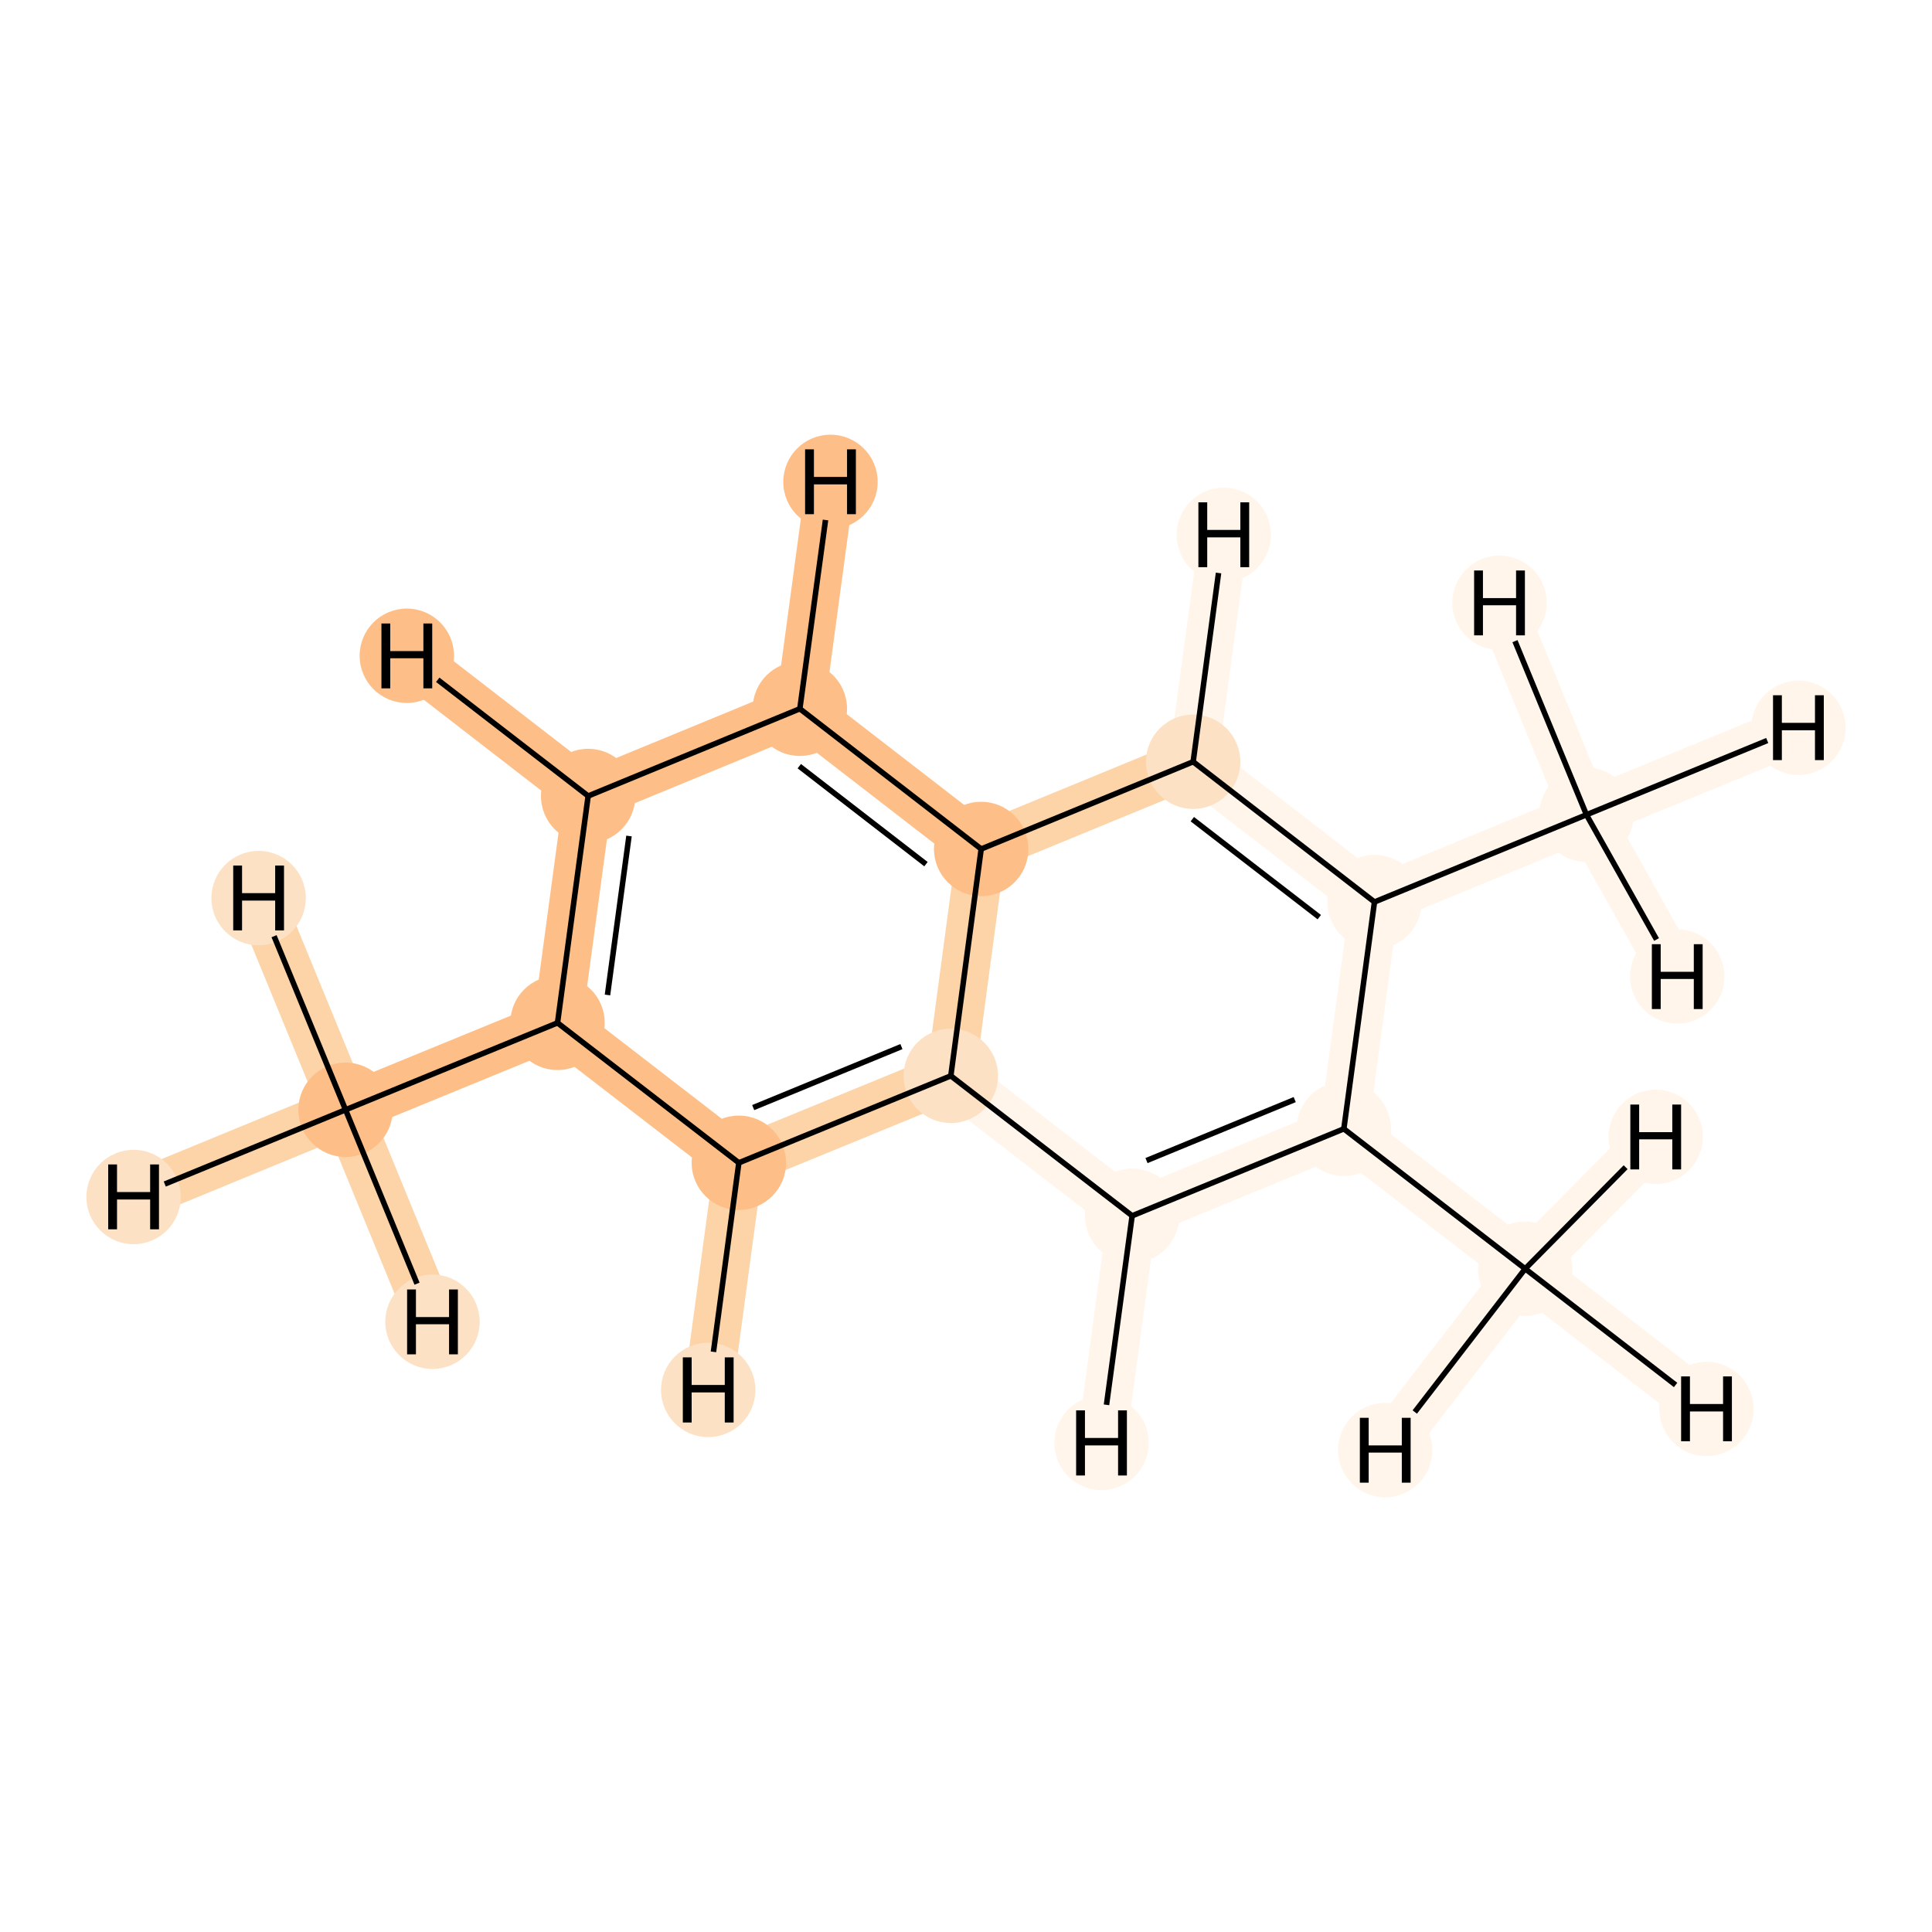 <?xml version='1.0' encoding='iso-8859-1'?>
<svg version='1.1' baseProfile='full'
              xmlns='http://www.w3.org/2000/svg'
                      xmlns:rdkit='http://www.rdkit.org/xml'
                      xmlns:xlink='http://www.w3.org/1999/xlink'
                  xml:space='preserve'
width='700px' height='700px' viewBox='0 0 700 700'>
<!-- END OF HEADER -->
<rect style='opacity:1.0;fill:#FFFFFF;stroke:none' width='700.0' height='700.0' x='0.0' y='0.0'> </rect>
<path d='M 125.2,402.1 L 202.0,370.6' style='fill:none;fill-rule:evenodd;stroke:#FDBF87;stroke-width:17.7px;stroke-linecap:butt;stroke-linejoin:miter;stroke-opacity:1' />
<path d='M 125.2,402.1 L 48.4,433.7' style='fill:none;fill-rule:evenodd;stroke:#FDD3A8;stroke-width:17.7px;stroke-linecap:butt;stroke-linejoin:miter;stroke-opacity:1' />
<path d='M 125.2,402.1 L 93.7,325.4' style='fill:none;fill-rule:evenodd;stroke:#FDD3A8;stroke-width:17.7px;stroke-linecap:butt;stroke-linejoin:miter;stroke-opacity:1' />
<path d='M 125.2,402.1 L 156.7,478.9' style='fill:none;fill-rule:evenodd;stroke:#FDD3A8;stroke-width:17.7px;stroke-linecap:butt;stroke-linejoin:miter;stroke-opacity:1' />
<path d='M 202.0,370.6 L 213.1,288.4' style='fill:none;fill-rule:evenodd;stroke:#FDBF87;stroke-width:17.7px;stroke-linecap:butt;stroke-linejoin:miter;stroke-opacity:1' />
<path d='M 202.0,370.6 L 267.7,421.3' style='fill:none;fill-rule:evenodd;stroke:#FDBF87;stroke-width:17.7px;stroke-linecap:butt;stroke-linejoin:miter;stroke-opacity:1' />
<path d='M 213.1,288.4 L 289.8,256.8' style='fill:none;fill-rule:evenodd;stroke:#FDBF87;stroke-width:17.7px;stroke-linecap:butt;stroke-linejoin:miter;stroke-opacity:1' />
<path d='M 213.1,288.4 L 147.4,237.6' style='fill:none;fill-rule:evenodd;stroke:#FDBF87;stroke-width:17.7px;stroke-linecap:butt;stroke-linejoin:miter;stroke-opacity:1' />
<path d='M 289.8,256.8 L 355.5,307.6' style='fill:none;fill-rule:evenodd;stroke:#FDBF87;stroke-width:17.7px;stroke-linecap:butt;stroke-linejoin:miter;stroke-opacity:1' />
<path d='M 289.8,256.8 L 300.9,174.6' style='fill:none;fill-rule:evenodd;stroke:#FDBF87;stroke-width:17.7px;stroke-linecap:butt;stroke-linejoin:miter;stroke-opacity:1' />
<path d='M 355.5,307.6 L 344.5,389.8' style='fill:none;fill-rule:evenodd;stroke:#FDD3A8;stroke-width:17.7px;stroke-linecap:butt;stroke-linejoin:miter;stroke-opacity:1' />
<path d='M 355.5,307.6 L 432.3,276.0' style='fill:none;fill-rule:evenodd;stroke:#FDD3A8;stroke-width:17.7px;stroke-linecap:butt;stroke-linejoin:miter;stroke-opacity:1' />
<path d='M 344.5,389.8 L 267.7,421.3' style='fill:none;fill-rule:evenodd;stroke:#FDD3A8;stroke-width:17.7px;stroke-linecap:butt;stroke-linejoin:miter;stroke-opacity:1' />
<path d='M 344.5,389.8 L 410.2,440.5' style='fill:none;fill-rule:evenodd;stroke:#FFF5EB;stroke-width:17.7px;stroke-linecap:butt;stroke-linejoin:miter;stroke-opacity:1' />
<path d='M 267.7,421.3 L 256.6,503.6' style='fill:none;fill-rule:evenodd;stroke:#FDD3A8;stroke-width:17.7px;stroke-linecap:butt;stroke-linejoin:miter;stroke-opacity:1' />
<path d='M 410.2,440.5 L 486.9,409.0' style='fill:none;fill-rule:evenodd;stroke:#FFF5EB;stroke-width:17.7px;stroke-linecap:butt;stroke-linejoin:miter;stroke-opacity:1' />
<path d='M 410.2,440.5 L 399.1,522.8' style='fill:none;fill-rule:evenodd;stroke:#FFF5EB;stroke-width:17.7px;stroke-linecap:butt;stroke-linejoin:miter;stroke-opacity:1' />
<path d='M 486.9,409.0 L 498.0,326.8' style='fill:none;fill-rule:evenodd;stroke:#FFF5EB;stroke-width:17.7px;stroke-linecap:butt;stroke-linejoin:miter;stroke-opacity:1' />
<path d='M 486.9,409.0 L 552.6,459.7' style='fill:none;fill-rule:evenodd;stroke:#FFF5EB;stroke-width:17.7px;stroke-linecap:butt;stroke-linejoin:miter;stroke-opacity:1' />
<path d='M 498.0,326.8 L 432.3,276.0' style='fill:none;fill-rule:evenodd;stroke:#FFF5EB;stroke-width:17.7px;stroke-linecap:butt;stroke-linejoin:miter;stroke-opacity:1' />
<path d='M 498.0,326.8 L 574.8,295.2' style='fill:none;fill-rule:evenodd;stroke:#FFF5EB;stroke-width:17.7px;stroke-linecap:butt;stroke-linejoin:miter;stroke-opacity:1' />
<path d='M 432.3,276.0 L 443.4,193.8' style='fill:none;fill-rule:evenodd;stroke:#FFF5EB;stroke-width:17.7px;stroke-linecap:butt;stroke-linejoin:miter;stroke-opacity:1' />
<path d='M 574.8,295.2 L 651.6,263.7' style='fill:none;fill-rule:evenodd;stroke:#FFF5EB;stroke-width:17.7px;stroke-linecap:butt;stroke-linejoin:miter;stroke-opacity:1' />
<path d='M 574.8,295.2 L 543.3,218.4' style='fill:none;fill-rule:evenodd;stroke:#FFF5EB;stroke-width:17.7px;stroke-linecap:butt;stroke-linejoin:miter;stroke-opacity:1' />
<path d='M 574.8,295.2 L 607.7,353.8' style='fill:none;fill-rule:evenodd;stroke:#FFF5EB;stroke-width:17.7px;stroke-linecap:butt;stroke-linejoin:miter;stroke-opacity:1' />
<path d='M 552.6,459.7 L 618.3,510.5' style='fill:none;fill-rule:evenodd;stroke:#FFF5EB;stroke-width:17.7px;stroke-linecap:butt;stroke-linejoin:miter;stroke-opacity:1' />
<path d='M 552.6,459.7 L 501.9,525.4' style='fill:none;fill-rule:evenodd;stroke:#FFF5EB;stroke-width:17.7px;stroke-linecap:butt;stroke-linejoin:miter;stroke-opacity:1' />
<path d='M 552.6,459.7 L 599.9,411.9' style='fill:none;fill-rule:evenodd;stroke:#FFF5EB;stroke-width:17.7px;stroke-linecap:butt;stroke-linejoin:miter;stroke-opacity:1' />
<ellipse cx='125.2' cy='402.1' rx='16.6' ry='16.6'  style='fill:#FDBF87;fill-rule:evenodd;stroke:#FDBF87;stroke-width:1.0px;stroke-linecap:butt;stroke-linejoin:miter;stroke-opacity:1' />
<ellipse cx='202.0' cy='370.6' rx='16.6' ry='16.6'  style='fill:#FDBF87;fill-rule:evenodd;stroke:#FDBF87;stroke-width:1.0px;stroke-linecap:butt;stroke-linejoin:miter;stroke-opacity:1' />
<ellipse cx='213.1' cy='288.4' rx='16.6' ry='16.6'  style='fill:#FDBF87;fill-rule:evenodd;stroke:#FDBF87;stroke-width:1.0px;stroke-linecap:butt;stroke-linejoin:miter;stroke-opacity:1' />
<ellipse cx='289.8' cy='256.8' rx='16.6' ry='16.6'  style='fill:#FDBF87;fill-rule:evenodd;stroke:#FDBF87;stroke-width:1.0px;stroke-linecap:butt;stroke-linejoin:miter;stroke-opacity:1' />
<ellipse cx='355.5' cy='307.6' rx='16.6' ry='16.6'  style='fill:#FDBF87;fill-rule:evenodd;stroke:#FDBF87;stroke-width:1.0px;stroke-linecap:butt;stroke-linejoin:miter;stroke-opacity:1' />
<ellipse cx='344.5' cy='389.8' rx='16.6' ry='16.6'  style='fill:#FDE1C4;fill-rule:evenodd;stroke:#FDE1C4;stroke-width:1.0px;stroke-linecap:butt;stroke-linejoin:miter;stroke-opacity:1' />
<ellipse cx='267.7' cy='421.3' rx='16.6' ry='16.6'  style='fill:#FDBF87;fill-rule:evenodd;stroke:#FDBF87;stroke-width:1.0px;stroke-linecap:butt;stroke-linejoin:miter;stroke-opacity:1' />
<ellipse cx='410.2' cy='440.5' rx='16.6' ry='16.6'  style='fill:#FFF5EB;fill-rule:evenodd;stroke:#FFF5EB;stroke-width:1.0px;stroke-linecap:butt;stroke-linejoin:miter;stroke-opacity:1' />
<ellipse cx='486.9' cy='409.0' rx='16.6' ry='16.6'  style='fill:#FFF5EB;fill-rule:evenodd;stroke:#FFF5EB;stroke-width:1.0px;stroke-linecap:butt;stroke-linejoin:miter;stroke-opacity:1' />
<ellipse cx='498.0' cy='326.8' rx='16.6' ry='16.6'  style='fill:#FFF5EB;fill-rule:evenodd;stroke:#FFF5EB;stroke-width:1.0px;stroke-linecap:butt;stroke-linejoin:miter;stroke-opacity:1' />
<ellipse cx='432.3' cy='276.0' rx='16.6' ry='16.6'  style='fill:#FDE1C4;fill-rule:evenodd;stroke:#FDE1C4;stroke-width:1.0px;stroke-linecap:butt;stroke-linejoin:miter;stroke-opacity:1' />
<ellipse cx='574.8' cy='295.2' rx='16.6' ry='16.6'  style='fill:#FFF5EB;fill-rule:evenodd;stroke:#FFF5EB;stroke-width:1.0px;stroke-linecap:butt;stroke-linejoin:miter;stroke-opacity:1' />
<ellipse cx='552.6' cy='459.7' rx='16.6' ry='16.6'  style='fill:#FFF5EB;fill-rule:evenodd;stroke:#FFF5EB;stroke-width:1.0px;stroke-linecap:butt;stroke-linejoin:miter;stroke-opacity:1' />
<ellipse cx='48.4' cy='433.7' rx='16.6' ry='16.6'  style='fill:#FDE1C4;fill-rule:evenodd;stroke:#FDE1C4;stroke-width:1.0px;stroke-linecap:butt;stroke-linejoin:miter;stroke-opacity:1' />
<ellipse cx='93.7' cy='325.4' rx='16.6' ry='16.6'  style='fill:#FDE1C4;fill-rule:evenodd;stroke:#FDE1C4;stroke-width:1.0px;stroke-linecap:butt;stroke-linejoin:miter;stroke-opacity:1' />
<ellipse cx='156.7' cy='478.9' rx='16.6' ry='16.6'  style='fill:#FDE1C4;fill-rule:evenodd;stroke:#FDE1C4;stroke-width:1.0px;stroke-linecap:butt;stroke-linejoin:miter;stroke-opacity:1' />
<ellipse cx='147.4' cy='237.6' rx='16.6' ry='16.6'  style='fill:#FDBF87;fill-rule:evenodd;stroke:#FDBF87;stroke-width:1.0px;stroke-linecap:butt;stroke-linejoin:miter;stroke-opacity:1' />
<ellipse cx='300.9' cy='174.6' rx='16.6' ry='16.6'  style='fill:#FDBF87;fill-rule:evenodd;stroke:#FDBF87;stroke-width:1.0px;stroke-linecap:butt;stroke-linejoin:miter;stroke-opacity:1' />
<ellipse cx='256.6' cy='503.6' rx='16.6' ry='16.6'  style='fill:#FDE1C4;fill-rule:evenodd;stroke:#FDE1C4;stroke-width:1.0px;stroke-linecap:butt;stroke-linejoin:miter;stroke-opacity:1' />
<ellipse cx='399.1' cy='522.8' rx='16.6' ry='16.6'  style='fill:#FFF5EB;fill-rule:evenodd;stroke:#FFF5EB;stroke-width:1.0px;stroke-linecap:butt;stroke-linejoin:miter;stroke-opacity:1' />
<ellipse cx='443.4' cy='193.8' rx='16.6' ry='16.6'  style='fill:#FFF5EB;fill-rule:evenodd;stroke:#FFF5EB;stroke-width:1.0px;stroke-linecap:butt;stroke-linejoin:miter;stroke-opacity:1' />
<ellipse cx='651.6' cy='263.7' rx='16.6' ry='16.6'  style='fill:#FFF5EB;fill-rule:evenodd;stroke:#FFF5EB;stroke-width:1.0px;stroke-linecap:butt;stroke-linejoin:miter;stroke-opacity:1' />
<ellipse cx='543.3' cy='218.4' rx='16.6' ry='16.6'  style='fill:#FFF5EB;fill-rule:evenodd;stroke:#FFF5EB;stroke-width:1.0px;stroke-linecap:butt;stroke-linejoin:miter;stroke-opacity:1' />
<ellipse cx='607.7' cy='353.8' rx='16.6' ry='16.6'  style='fill:#FFF5EB;fill-rule:evenodd;stroke:#FFF5EB;stroke-width:1.0px;stroke-linecap:butt;stroke-linejoin:miter;stroke-opacity:1' />
<ellipse cx='618.3' cy='510.5' rx='16.6' ry='16.6'  style='fill:#FFF5EB;fill-rule:evenodd;stroke:#FFF5EB;stroke-width:1.0px;stroke-linecap:butt;stroke-linejoin:miter;stroke-opacity:1' />
<ellipse cx='501.9' cy='525.4' rx='16.6' ry='16.6'  style='fill:#FFF5EB;fill-rule:evenodd;stroke:#FFF5EB;stroke-width:1.0px;stroke-linecap:butt;stroke-linejoin:miter;stroke-opacity:1' />
<ellipse cx='599.9' cy='411.9' rx='16.6' ry='16.6'  style='fill:#FFF5EB;fill-rule:evenodd;stroke:#FFF5EB;stroke-width:1.0px;stroke-linecap:butt;stroke-linejoin:miter;stroke-opacity:1' />
<path class='bond-0 atom-0 atom-1' d='M 125.2,402.1 L 202.0,370.6' style='fill:none;fill-rule:evenodd;stroke:#000000;stroke-width:2.0px;stroke-linecap:butt;stroke-linejoin:miter;stroke-opacity:1' />
<path class='bond-14 atom-0 atom-13' d='M 125.2,402.1 L 59.7,429.0' style='fill:none;fill-rule:evenodd;stroke:#000000;stroke-width:2.0px;stroke-linecap:butt;stroke-linejoin:miter;stroke-opacity:1' />
<path class='bond-15 atom-0 atom-14' d='M 125.2,402.1 L 99.3,339.2' style='fill:none;fill-rule:evenodd;stroke:#000000;stroke-width:2.0px;stroke-linecap:butt;stroke-linejoin:miter;stroke-opacity:1' />
<path class='bond-16 atom-0 atom-15' d='M 125.2,402.1 L 151.1,465.1' style='fill:none;fill-rule:evenodd;stroke:#000000;stroke-width:2.0px;stroke-linecap:butt;stroke-linejoin:miter;stroke-opacity:1' />
<path class='bond-1 atom-1 atom-2' d='M 202.0,370.6 L 213.1,288.4' style='fill:none;fill-rule:evenodd;stroke:#000000;stroke-width:2.0px;stroke-linecap:butt;stroke-linejoin:miter;stroke-opacity:1' />
<path class='bond-1 atom-1 atom-2' d='M 220.1,360.5 L 227.9,302.9' style='fill:none;fill-rule:evenodd;stroke:#000000;stroke-width:2.0px;stroke-linecap:butt;stroke-linejoin:miter;stroke-opacity:1' />
<path class='bond-12 atom-6 atom-1' d='M 267.7,421.3 L 202.0,370.6' style='fill:none;fill-rule:evenodd;stroke:#000000;stroke-width:2.0px;stroke-linecap:butt;stroke-linejoin:miter;stroke-opacity:1' />
<path class='bond-2 atom-2 atom-3' d='M 213.1,288.4 L 289.8,256.8' style='fill:none;fill-rule:evenodd;stroke:#000000;stroke-width:2.0px;stroke-linecap:butt;stroke-linejoin:miter;stroke-opacity:1' />
<path class='bond-17 atom-2 atom-16' d='M 213.1,288.4 L 158.6,246.3' style='fill:none;fill-rule:evenodd;stroke:#000000;stroke-width:2.0px;stroke-linecap:butt;stroke-linejoin:miter;stroke-opacity:1' />
<path class='bond-3 atom-3 atom-4' d='M 289.8,256.8 L 355.5,307.6' style='fill:none;fill-rule:evenodd;stroke:#000000;stroke-width:2.0px;stroke-linecap:butt;stroke-linejoin:miter;stroke-opacity:1' />
<path class='bond-3 atom-3 atom-4' d='M 289.6,277.6 L 335.5,313.1' style='fill:none;fill-rule:evenodd;stroke:#000000;stroke-width:2.0px;stroke-linecap:butt;stroke-linejoin:miter;stroke-opacity:1' />
<path class='bond-18 atom-3 atom-17' d='M 289.8,256.8 L 299.1,188.4' style='fill:none;fill-rule:evenodd;stroke:#000000;stroke-width:2.0px;stroke-linecap:butt;stroke-linejoin:miter;stroke-opacity:1' />
<path class='bond-4 atom-4 atom-5' d='M 355.5,307.6 L 344.5,389.8' style='fill:none;fill-rule:evenodd;stroke:#000000;stroke-width:2.0px;stroke-linecap:butt;stroke-linejoin:miter;stroke-opacity:1' />
<path class='bond-13 atom-10 atom-4' d='M 432.3,276.0 L 355.5,307.6' style='fill:none;fill-rule:evenodd;stroke:#000000;stroke-width:2.0px;stroke-linecap:butt;stroke-linejoin:miter;stroke-opacity:1' />
<path class='bond-5 atom-5 atom-6' d='M 344.5,389.8 L 267.7,421.3' style='fill:none;fill-rule:evenodd;stroke:#000000;stroke-width:2.0px;stroke-linecap:butt;stroke-linejoin:miter;stroke-opacity:1' />
<path class='bond-5 atom-5 atom-6' d='M 326.6,379.2 L 272.9,401.3' style='fill:none;fill-rule:evenodd;stroke:#000000;stroke-width:2.0px;stroke-linecap:butt;stroke-linejoin:miter;stroke-opacity:1' />
<path class='bond-6 atom-5 atom-7' d='M 344.5,389.8 L 410.2,440.5' style='fill:none;fill-rule:evenodd;stroke:#000000;stroke-width:2.0px;stroke-linecap:butt;stroke-linejoin:miter;stroke-opacity:1' />
<path class='bond-19 atom-6 atom-18' d='M 267.7,421.3 L 258.5,489.8' style='fill:none;fill-rule:evenodd;stroke:#000000;stroke-width:2.0px;stroke-linecap:butt;stroke-linejoin:miter;stroke-opacity:1' />
<path class='bond-7 atom-7 atom-8' d='M 410.2,440.5 L 486.9,409.0' style='fill:none;fill-rule:evenodd;stroke:#000000;stroke-width:2.0px;stroke-linecap:butt;stroke-linejoin:miter;stroke-opacity:1' />
<path class='bond-7 atom-7 atom-8' d='M 415.4,420.5 L 469.1,398.4' style='fill:none;fill-rule:evenodd;stroke:#000000;stroke-width:2.0px;stroke-linecap:butt;stroke-linejoin:miter;stroke-opacity:1' />
<path class='bond-20 atom-7 atom-19' d='M 410.2,440.5 L 400.9,509.0' style='fill:none;fill-rule:evenodd;stroke:#000000;stroke-width:2.0px;stroke-linecap:butt;stroke-linejoin:miter;stroke-opacity:1' />
<path class='bond-8 atom-8 atom-9' d='M 486.9,409.0 L 498.0,326.8' style='fill:none;fill-rule:evenodd;stroke:#000000;stroke-width:2.0px;stroke-linecap:butt;stroke-linejoin:miter;stroke-opacity:1' />
<path class='bond-11 atom-8 atom-12' d='M 486.9,409.0 L 552.6,459.7' style='fill:none;fill-rule:evenodd;stroke:#000000;stroke-width:2.0px;stroke-linecap:butt;stroke-linejoin:miter;stroke-opacity:1' />
<path class='bond-9 atom-9 atom-10' d='M 498.0,326.8 L 432.3,276.0' style='fill:none;fill-rule:evenodd;stroke:#000000;stroke-width:2.0px;stroke-linecap:butt;stroke-linejoin:miter;stroke-opacity:1' />
<path class='bond-9 atom-9 atom-10' d='M 478.0,332.3 L 432.0,296.8' style='fill:none;fill-rule:evenodd;stroke:#000000;stroke-width:2.0px;stroke-linecap:butt;stroke-linejoin:miter;stroke-opacity:1' />
<path class='bond-10 atom-9 atom-11' d='M 498.0,326.8 L 574.8,295.2' style='fill:none;fill-rule:evenodd;stroke:#000000;stroke-width:2.0px;stroke-linecap:butt;stroke-linejoin:miter;stroke-opacity:1' />
<path class='bond-21 atom-10 atom-20' d='M 432.3,276.0 L 441.5,207.6' style='fill:none;fill-rule:evenodd;stroke:#000000;stroke-width:2.0px;stroke-linecap:butt;stroke-linejoin:miter;stroke-opacity:1' />
<path class='bond-22 atom-11 atom-21' d='M 574.8,295.2 L 640.3,268.3' style='fill:none;fill-rule:evenodd;stroke:#000000;stroke-width:2.0px;stroke-linecap:butt;stroke-linejoin:miter;stroke-opacity:1' />
<path class='bond-23 atom-11 atom-22' d='M 574.8,295.2 L 548.9,232.3' style='fill:none;fill-rule:evenodd;stroke:#000000;stroke-width:2.0px;stroke-linecap:butt;stroke-linejoin:miter;stroke-opacity:1' />
<path class='bond-24 atom-11 atom-23' d='M 574.8,295.2 L 600.2,340.4' style='fill:none;fill-rule:evenodd;stroke:#000000;stroke-width:2.0px;stroke-linecap:butt;stroke-linejoin:miter;stroke-opacity:1' />
<path class='bond-25 atom-12 atom-24' d='M 552.6,459.7 L 607.1,501.8' style='fill:none;fill-rule:evenodd;stroke:#000000;stroke-width:2.0px;stroke-linecap:butt;stroke-linejoin:miter;stroke-opacity:1' />
<path class='bond-26 atom-12 atom-25' d='M 552.6,459.7 L 512.6,511.6' style='fill:none;fill-rule:evenodd;stroke:#000000;stroke-width:2.0px;stroke-linecap:butt;stroke-linejoin:miter;stroke-opacity:1' />
<path class='bond-27 atom-12 atom-26' d='M 552.6,459.7 L 589.0,422.9' style='fill:none;fill-rule:evenodd;stroke:#000000;stroke-width:2.0px;stroke-linecap:butt;stroke-linejoin:miter;stroke-opacity:1' />
<path  class='atom-13' d='M 39.2 421.9
L 42.4 421.9
L 42.4 431.9
L 54.4 431.9
L 54.4 421.9
L 57.6 421.9
L 57.6 445.4
L 54.4 445.4
L 54.4 434.6
L 42.4 434.6
L 42.4 445.4
L 39.2 445.4
L 39.2 421.9
' fill='#000000'/>
<path  class='atom-14' d='M 84.5 313.6
L 87.7 313.6
L 87.7 323.6
L 99.7 323.6
L 99.7 313.6
L 102.9 313.6
L 102.9 337.1
L 99.7 337.1
L 99.7 326.3
L 87.7 326.3
L 87.7 337.1
L 84.5 337.1
L 84.5 313.6
' fill='#000000'/>
<path  class='atom-15' d='M 147.5 467.2
L 150.7 467.2
L 150.7 477.2
L 162.7 477.2
L 162.7 467.2
L 165.9 467.2
L 165.9 490.7
L 162.7 490.7
L 162.7 479.8
L 150.7 479.8
L 150.7 490.7
L 147.5 490.7
L 147.5 467.2
' fill='#000000'/>
<path  class='atom-16' d='M 138.2 225.9
L 141.4 225.9
L 141.4 235.9
L 153.4 235.9
L 153.4 225.9
L 156.6 225.9
L 156.6 249.4
L 153.4 249.4
L 153.4 238.5
L 141.4 238.5
L 141.4 249.4
L 138.2 249.4
L 138.2 225.9
' fill='#000000'/>
<path  class='atom-17' d='M 291.7 162.8
L 294.9 162.8
L 294.9 172.8
L 306.9 172.8
L 306.9 162.8
L 310.1 162.8
L 310.1 186.3
L 306.9 186.3
L 306.9 175.5
L 294.9 175.5
L 294.9 186.3
L 291.7 186.3
L 291.7 162.8
' fill='#000000'/>
<path  class='atom-18' d='M 247.4 491.8
L 250.6 491.8
L 250.6 501.8
L 262.6 501.8
L 262.6 491.8
L 265.8 491.8
L 265.8 515.4
L 262.6 515.4
L 262.6 504.5
L 250.6 504.5
L 250.6 515.4
L 247.4 515.4
L 247.4 491.8
' fill='#000000'/>
<path  class='atom-19' d='M 389.9 511.0
L 393.1 511.0
L 393.1 521.0
L 405.1 521.0
L 405.1 511.0
L 408.3 511.0
L 408.3 534.6
L 405.1 534.6
L 405.1 523.7
L 393.1 523.7
L 393.1 534.6
L 389.9 534.6
L 389.9 511.0
' fill='#000000'/>
<path  class='atom-20' d='M 434.2 182.0
L 437.4 182.0
L 437.4 192.0
L 449.4 192.0
L 449.4 182.0
L 452.6 182.0
L 452.6 205.5
L 449.4 205.5
L 449.4 194.7
L 437.4 194.7
L 437.4 205.5
L 434.2 205.5
L 434.2 182.0
' fill='#000000'/>
<path  class='atom-21' d='M 642.4 251.9
L 645.6 251.9
L 645.6 261.9
L 657.6 261.9
L 657.6 251.9
L 660.8 251.9
L 660.8 275.4
L 657.6 275.4
L 657.6 264.6
L 645.6 264.6
L 645.6 275.4
L 642.4 275.4
L 642.4 251.9
' fill='#000000'/>
<path  class='atom-22' d='M 534.1 206.7
L 537.3 206.7
L 537.3 216.7
L 549.3 216.7
L 549.3 206.7
L 552.5 206.7
L 552.5 230.2
L 549.3 230.2
L 549.3 219.3
L 537.3 219.3
L 537.3 230.2
L 534.1 230.2
L 534.1 206.7
' fill='#000000'/>
<path  class='atom-23' d='M 598.5 342.1
L 601.7 342.1
L 601.7 352.1
L 613.7 352.1
L 613.7 342.1
L 616.9 342.1
L 616.9 365.6
L 613.7 365.6
L 613.7 354.7
L 601.7 354.7
L 601.7 365.6
L 598.5 365.6
L 598.5 342.1
' fill='#000000'/>
<path  class='atom-24' d='M 609.1 498.7
L 612.3 498.7
L 612.3 508.7
L 624.3 508.7
L 624.3 498.7
L 627.5 498.7
L 627.5 522.2
L 624.3 522.2
L 624.3 511.4
L 612.3 511.4
L 612.3 522.2
L 609.1 522.2
L 609.1 498.7
' fill='#000000'/>
<path  class='atom-25' d='M 492.7 513.7
L 495.9 513.7
L 495.9 523.7
L 507.9 523.7
L 507.9 513.7
L 511.1 513.7
L 511.1 537.2
L 507.9 537.2
L 507.9 526.3
L 495.9 526.3
L 495.9 537.2
L 492.7 537.2
L 492.7 513.7
' fill='#000000'/>
<path  class='atom-26' d='M 590.7 400.2
L 593.9 400.2
L 593.9 410.2
L 605.9 410.2
L 605.9 400.2
L 609.1 400.2
L 609.1 423.7
L 605.9 423.7
L 605.9 412.8
L 593.9 412.8
L 593.9 423.7
L 590.7 423.7
L 590.7 400.2
' fill='#000000'/>
</svg>
